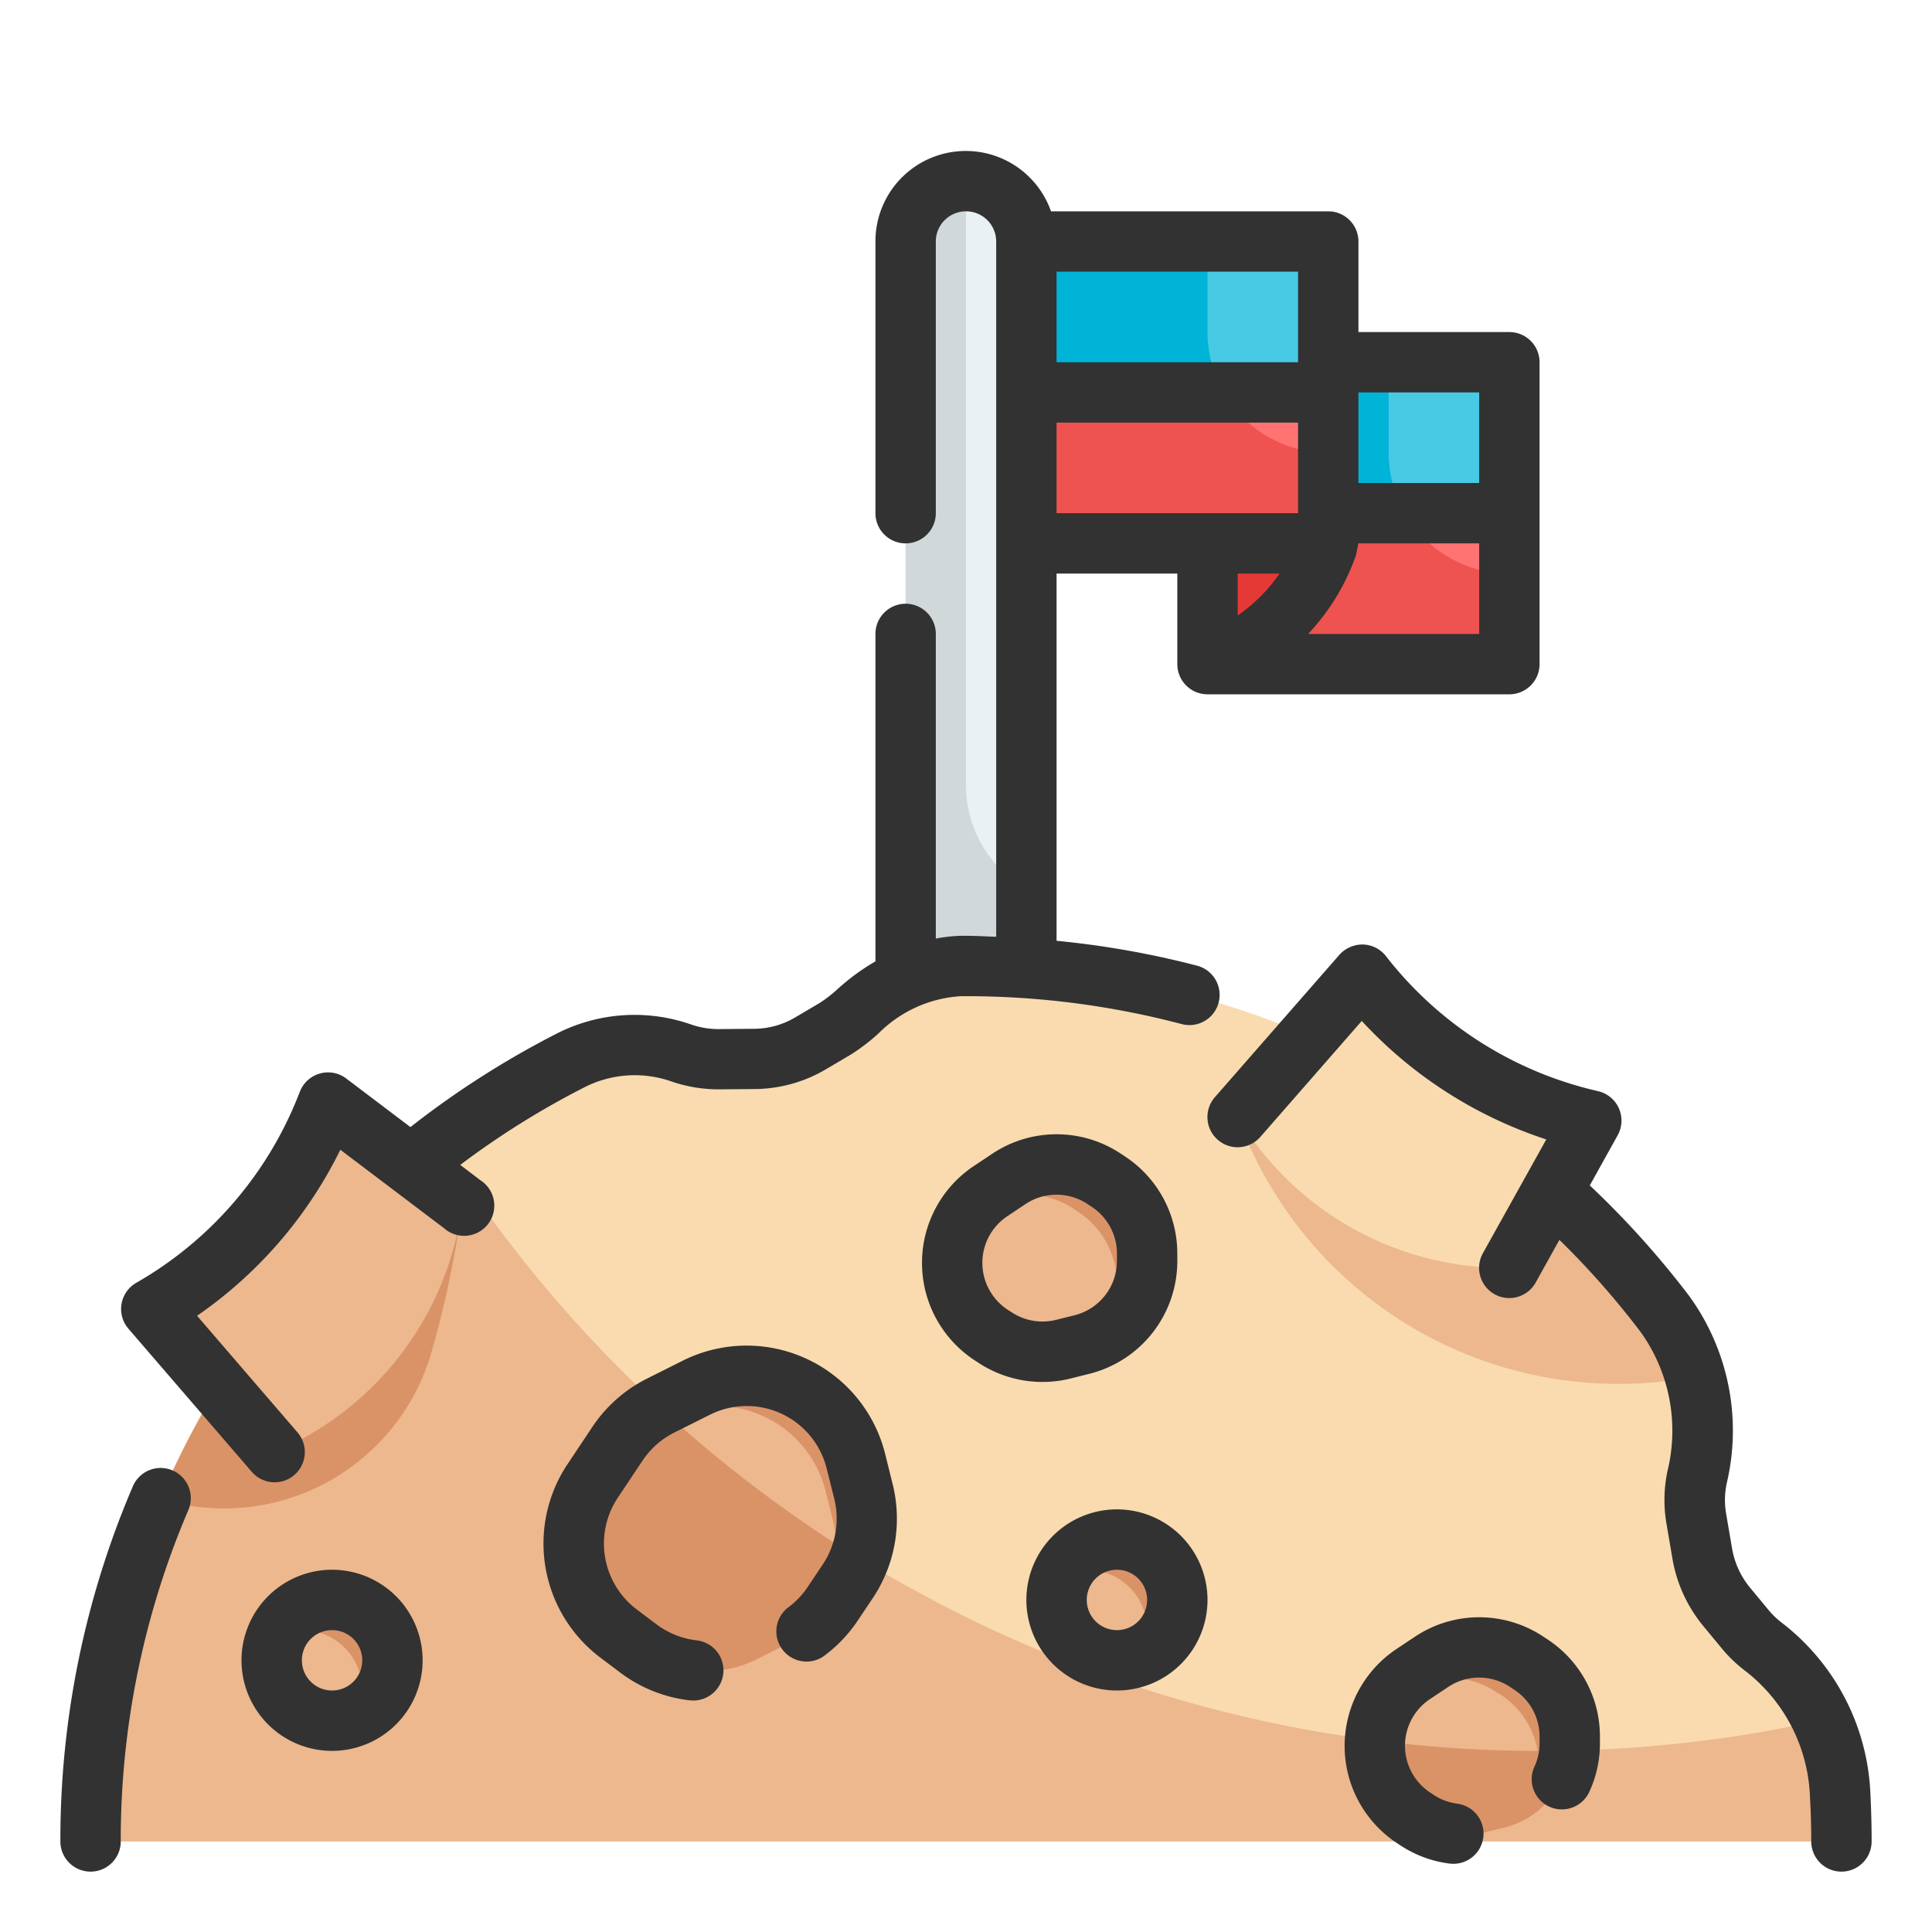 <svg height="512" viewBox="0 0 64 64" width="512" xmlns="http://www.w3.org/2000/svg"><g id="Fill_Outline" data-name="Fill Outline"><g id="Color"><path d="m40 12h10v5h-10z" fill="#48cae4"/><path d="m40 17h10v5h-10z" fill="#ff7373"/><path d="m46.54 17h-6.54v-5h6v3a3.989 3.989 0 0 0 .54 2z" fill="#00b4d8"/><path d="m50 19v3h-10v-5h6.54a3.98 3.98 0 0 0 3.46 2z" fill="#ef5350"/><path d="m34 34h-4v-26a2 2 0 0 1 2-2 2 2 0 0 1 2 2z" fill="#e9f1f2"/><path d="m34 8h10v5h-10z" fill="#48cae4"/><path d="m34 13h10v5h-10z" fill="#ff7373"/><path d="m40 22v-4h4a6.327 6.327 0 0 1 -4 4z" fill="#e53935"/><path d="m40.54 13h-6.54v-5h6v3a3.989 3.989 0 0 0 .54 2z" fill="#00b4d8"/><path d="m44 15v3h-10v-5h6.54a3.98 3.98 0 0 0 3.46 2z" fill="#ef5350"/><path d="m34 29.46v4.54h-4v-26a2.006 2.006 0 0 1 2-2v20a3.98 3.98 0 0 0 2 3.46z" fill="#d0d8da"/><path d="m61 61h-58a28.96 28.96 0 0 1 15.9-25.87 4.663 4.663 0 0 1 3.66-.25 3.786 3.786 0 0 0 1.26.21l1.18-.01a3.694 3.694 0 0 0 1.844-.512l.826-.488a5.537 5.537 0 0 0 .757-.582 5.122 5.122 0 0 1 3.4-1.5h.173a28.958 28.958 0 0 1 23.147 11.521 6.624 6.624 0 0 1 1.072 5.417 3.692 3.692 0 0 0 -.019 1.414l.2 1.16a3.789 3.789 0 0 0 .81 1.73l.62.75a3.78 3.78 0 0 0 .625.588 6.506 6.506 0 0 1 2.505 4.885q.04.764.04 1.537z" fill="#f9dbaf"/><path d="m61 61h-58a28.9 28.9 0 0 1 11.56-23.16 43.071 43.071 0 0 0 45.79 19.14 6.851 6.851 0 0 1 .61 2.48c.03.51.04 1.02.04 1.54z" fill="#edb88e"/><path d="m41 37 4.121-4.713a13.332 13.332 0 0 0 7.45 4.8l.142.034-2.713 4.879h-.169a10.3 10.3 0 0 1 -8.831-5z" fill="#f9dbaf"/><path d="m21.886 46.557 1.178-.589a3.728 3.728 0 0 1 3.736.232 3.732 3.732 0 0 1 1.55 2.2l.25 1a3.728 3.728 0 0 1 -.515 2.973l-.536.8a3.723 3.723 0 0 1 -1.435 1.267l-1.053.526a3.727 3.727 0 0 1 -3.905-.352l-.665-.5a3.733 3.733 0 0 1 -1.491-2.978v-.007a3.729 3.729 0 0 1 .626-2.068l.825-1.237a3.723 3.723 0 0 1 1.435-1.267z" fill="#edb88e"/><path d="m46.816 55.456.6-.4a2.861 2.861 0 0 1 3.17 0l.143.1a2.857 2.857 0 0 1 1.271 2.373v.24a2.857 2.857 0 0 1 -2.164 2.772l-.61.153a2.861 2.861 0 0 1 -2.278-.4l-.132-.089a2.857 2.857 0 0 1 -1.126-3.28 2.858 2.858 0 0 1 1.126-1.469z" fill="#edb88e"/><path d="m32.816 39.456.6-.4a2.861 2.861 0 0 1 3.17 0l.143.1a2.857 2.857 0 0 1 1.271 2.373v.24a2.857 2.857 0 0 1 -2.164 2.772l-.61.153a2.861 2.861 0 0 1 -2.278-.4l-.132-.089a2.857 2.857 0 0 1 -1.126-3.28 2.858 2.858 0 0 1 1.126-1.469z" fill="#edb88e"/><circle cx="37" cy="53" fill="#edb88e" r="2"/><circle cx="11" cy="55" fill="#edb88e" r="2"/><g fill="#da9367"><path d="m36.728 39.152-.143-.1a2.861 2.861 0 0 0 -3.17 0l-.6.4a2.838 2.838 0 0 0 -.851.9l.45-.3a2.861 2.861 0 0 1 3.17 0l.143.1a2.857 2.857 0 0 1 1.273 2.377v.24a2.846 2.846 0 0 1 -.4 1.451 2.852 2.852 0 0 0 1.4-2.451v-.24a2.857 2.857 0 0 0 -1.272-2.377z"/><path d="m37 51a2 2 0 0 0 -1.82 1.18 1.974 1.974 0 0 1 .82-.18 1.992 1.992 0 0 1 1.82 2.82 2 2 0 0 0 -.82-3.82z"/><path d="m11 53a2 2 0 0 0 -1.82 1.18 1.974 1.974 0 0 1 .82-.18 1.992 1.992 0 0 1 1.82 2.82 2 2 0 0 0 -.82-3.82z"/><path d="m28.6 49.4-.25-1a3.729 3.729 0 0 0 -5.29-2.43l-1.17.59a3.727 3.727 0 0 0 -1.44 1.26l-.82 1.24a3.709 3.709 0 0 0 -.63 2.07v.01a3.732 3.732 0 0 0 1.49 2.98l.67.5a3.74 3.74 0 0 0 3.9.35l1.05-.53a3.727 3.727 0 0 0 1.44-1.26l.53-.81a3.711 3.711 0 0 0 .52-2.97zm-6.42-2.48a3.72 3.72 0 0 1 5.17 2.48l.25 1a3.22 3.22 0 0 1 .1.75 43.63 43.63 0 0 1 -5.52-4.23z"/><path d="m52 57.53v.24a2.856 2.856 0 0 1 -2.16 2.77l-.61.15a2.829 2.829 0 0 1 -2.28-.39l-.13-.09a2.8 2.8 0 0 1 -1.26-2.56 41.437 41.437 0 0 0 5.38.35 2.819 2.819 0 0 0 -1.21-1.85l-.15-.09a2.84 2.84 0 0 0 -3.16 0l-.45.3a2.613 2.613 0 0 1 .85-.9l.6-.4a2.84 2.84 0 0 1 3.16 0l.15.09a2.866 2.866 0 0 1 1.27 2.38z"/><path d="m15.315 39.9-4.278 1.078a28.97 28.97 0 0 0 -5.724 8.674 7.152 7.152 0 0 0 8.94-4.721 33.643 33.643 0 0 0 1.038-4.863z"/></g><path d="m9.1 48.1-4.088-4.74a13.334 13.334 0 0 0 5.8-6.7l.053-.135 4.45 3.375-.024.168a10.3 10.3 0 0 1 -6.191 8.032z" fill="#edb88e"/><path d="m56.16 45.6a13.417 13.417 0 0 1 -15.16-8.6 10.3 10.3 0 0 0 8.83 5h.17l1.42-2.55a29.336 29.336 0 0 1 3.73 4.07 5.826 5.826 0 0 1 1.01 2.08z" fill="#edb88e"/></g><g id="Outline_copy" fill="#323232" data-name="Outline copy"><path d="m5.714 48.709a1 1 0 0 0 -1.313.527 29.757 29.757 0 0 0 -2.401 11.764 1 1 0 0 0 2 0 27.772 27.772 0 0 1 2.24-10.978 1 1 0 0 0 -.526-1.313z"/><path d="m61.959 59.412a7.54 7.54 0 0 0 -2.906-5.635 2.734 2.734 0 0 1 -.452-.424l-.624-.754a2.781 2.781 0 0 1 -.592-1.259l-.2-1.168a2.67 2.67 0 0 1 .014-1.031 7.589 7.589 0 0 0 -1.253-6.225 29.984 29.984 0 0 0 -3.282-3.647l.924-1.663a1 1 0 0 0 -.643-1.458l-.142-.034a12.37 12.37 0 0 1 -6.891-4.44 1 1 0 0 0 -.761-.386 1.031 1.031 0 0 0 -.782.341l-4.121 4.713a1 1 0 1 0 1.506 1.316l3.356-3.838a14.4 14.4 0 0 0 6.113 3.925l-2.1 3.769a1 1 0 0 0 1.748.972l.786-1.414a27.691 27.691 0 0 1 2.69 3.05 5.617 5.617 0 0 1 .89 4.61 4.659 4.659 0 0 0 -.025 1.788l.2 1.174a4.779 4.779 0 0 0 1.022 2.183l.627.758a4.735 4.735 0 0 0 .791.745 5.525 5.525 0 0 1 2.105 4.135q.043.738.043 1.485a1 1 0 0 0 2 0q0-.8-.041-1.588z"/><path d="m15.246 38.589a27.762 27.762 0 0 1 4.11-2.569 3.669 3.669 0 0 1 2.873-.2 4.8 4.8 0 0 0 1.6.266l1.18-.01a4.7 4.7 0 0 0 2.344-.651l.827-.488a6.41 6.41 0 0 0 .927-.709 4.205 4.205 0 0 1 2.723-1.228h.17a28.018 28.018 0 0 1 7.146.924 1 1 0 0 0 .511-1.934 29.917 29.917 0 0 0 -4.657-.825v-12.165h4v3a1 1 0 0 0 1 1h10a1 1 0 0 0 1-1v-10a1 1 0 0 0 -1-1h-5v-3a1 1 0 0 0 -1-1h-9.184a2.993 2.993 0 0 0 -5.816 1v9a1 1 0 0 0 2 0v-9a1 1 0 0 1 2 0v23.032c-.333-.011-.666-.032-1-.032h-.178a5.2 5.2 0 0 0 -.822.092v-10.092a1 1 0 0 0 -2 0v10.846a7.311 7.311 0 0 0 -1.252.917 4.617 4.617 0 0 1 -.586.456l-.827.488a2.691 2.691 0 0 1 -1.343.373l-1.172.01a2.758 2.758 0 0 1 -.93-.154 5.674 5.674 0 0 0 -4.442.3 29.913 29.913 0 0 0 -4.852 3.1l-2.126-1.609a1 1 0 0 0 -1.533.428l-.055.138a12.377 12.377 0 0 1 -5.365 6.2 1 1 0 0 0 -.263 1.522l4.086 4.741a1 1 0 1 0 1.515-1.306l-3.327-3.863a14.391 14.391 0 0 0 4.746-5.5l3.437 2.6a1 1 0 1 0 1.208-1.587zm19.754-24.589h8v3h-8zm7.387 5a5.364 5.364 0 0 1 -1.387 1.387v-1.387zm2.613-1h4v3h-5.666a7.3 7.3 0 0 0 1.582-2.6zm4-5v3h-4v-3zm-6-1h-8v-3h8z"/><path d="m29.32 48.156a4.729 4.729 0 0 0 -6.7-3.083l-1.178.59a4.722 4.722 0 0 0 -1.82 1.606l-.825 1.237a4.736 4.736 0 0 0 1.1 6.412l.664.5a4.731 4.731 0 0 0 2.276.907c.041 0 .081.007.12.007a1 1 0 0 0 .117-1.994 2.726 2.726 0 0 1 -1.313-.52l-.664-.5a2.737 2.737 0 0 1 -.634-3.7l.825-1.237a2.734 2.734 0 0 1 1.05-.926l1.179-.59a2.727 2.727 0 0 1 3.867 1.779l.251 1a2.737 2.737 0 0 1 -.377 2.176l-.536.8a2.707 2.707 0 0 1 -.589.61 1 1 0 1 0 1.236 1.57 4.671 4.671 0 0 0 1.012-1.068l.536-.8a4.736 4.736 0 0 0 .653-3.77z"/><path d="m51.281 54.318-.141-.093a3.841 3.841 0 0 0 -4.279 0l-.6.4a3.857 3.857 0 0 0 0 6.42l.13.086a3.8 3.8 0 0 0 1.613.6.925.925 0 0 0 .138.01 1 1 0 0 0 .136-1.991 1.838 1.838 0 0 1 -.779-.288l-.131-.087a1.857 1.857 0 0 1 0-3.089l.6-.4a1.849 1.849 0 0 1 2.061 0l.141.094a1.853 1.853 0 0 1 .83 1.549v.241a1.841 1.841 0 0 1 -.176.767 1 1 0 0 0 1.818.833 3.829 3.829 0 0 0 .358-1.6v-.241a3.852 3.852 0 0 0 -1.719-3.211z"/><path d="m35.468 45.664.611-.153a3.851 3.851 0 0 0 2.921-3.741v-.241a3.852 3.852 0 0 0 -1.719-3.211l-.141-.093a3.841 3.841 0 0 0 -4.279 0l-.6.4a3.857 3.857 0 0 0 0 6.42l.131.086a3.865 3.865 0 0 0 3.074.534zm-2.1-2.286a1.857 1.857 0 0 1 0-3.089l.6-.4a1.844 1.844 0 0 1 1.032-.313 1.863 1.863 0 0 1 1.033.314l.141.094a1.853 1.853 0 0 1 .826 1.545v.241a1.855 1.855 0 0 1 -1.406 1.8l-.611.152a1.855 1.855 0 0 1 -1.482-.258z"/><path d="m37 50a3 3 0 1 0 3 3 3 3 0 0 0 -3-3zm0 4a1 1 0 1 1 1-1 1 1 0 0 1 -1 1z"/><path d="m11 52a3 3 0 1 0 3 3 3 3 0 0 0 -3-3zm0 4a1 1 0 1 1 1-1 1 1 0 0 1 -1 1z"/></g></g></svg>